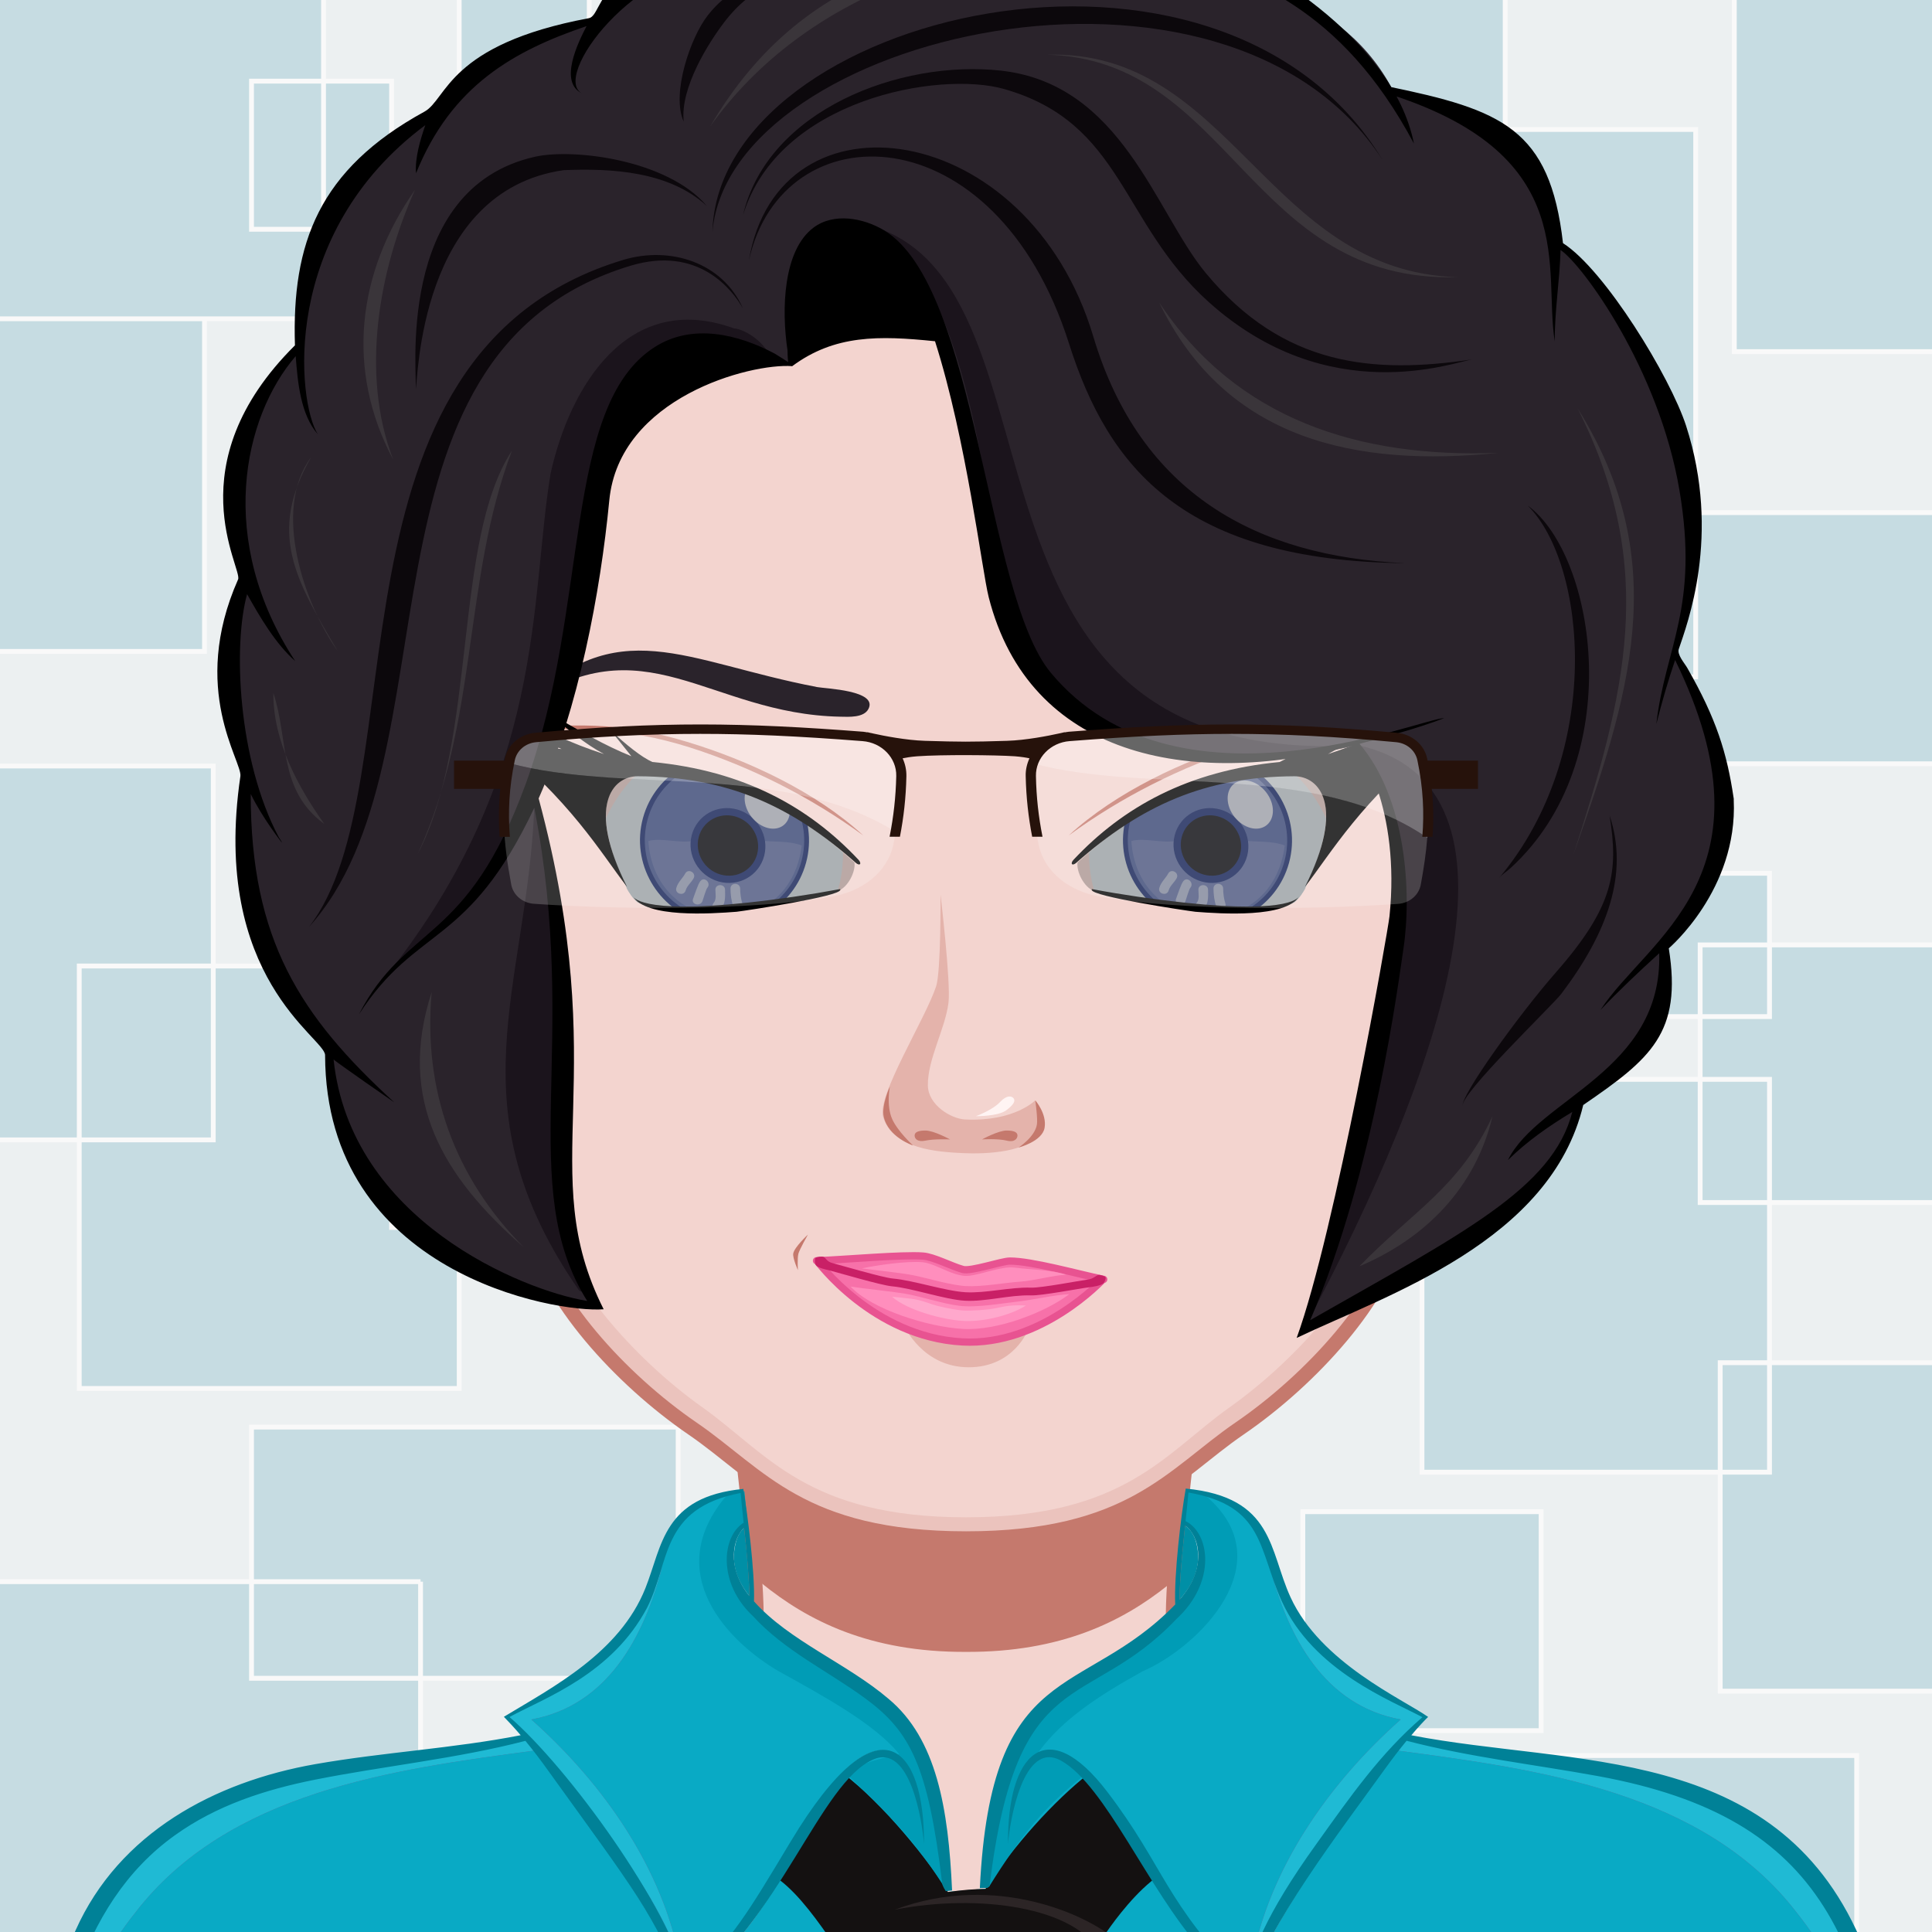 <svg xmlns="http://www.w3.org/2000/svg" viewBox="0 0 200 200" width="200" height="200"><defs><linearGradient id="gradient-11" x1="99.98" x2="99.98" y1="171.27" y2="136.351"><stop offset="0" stop-color="#e4b3ab" stop-opacity="0.8"/><stop offset="0.7" stop-color="#c5796d" stop-opacity="1"/></linearGradient><radialGradient id="gradient-18" cx="100" cy="113" r="40"><stop offset="0" stop-color="#fff4f3" stop-opacity="0.5"/><stop offset="0.9" stop-color="#f3d4cf" stop-opacity="0"/></radialGradient><radialGradient id="gradient-19" cx="100" cy="57" r="36"><stop offset="0" stop-color="#fff4f3" stop-opacity="0.5"/><stop offset="0.9" stop-color="#f3d4cf" stop-opacity="0"/></radialGradient><radialGradient id="gradient-40" cx="125.778" cy="87.885" r="13.271" gradientTransform="matrix(-1.017 0 0 1.017 202.565 -1.469)"><stop offset="0" stop-color="#FFFFFF" stop-opacity="1"/><stop offset="0.544" stop-color="#FDFEFE" stop-opacity="1"/><stop offset="0.74" stop-color="#F6F8F9" stop-opacity="1"/><stop offset="0.879" stop-color="#EAEFF2" stop-opacity="1"/><stop offset="0.992" stop-color="#D9E3E8" stop-opacity="1"/><stop offset="1" stop-color="#D8E2E7" stop-opacity="1"/></radialGradient><radialGradient id="gradient-41" cx="125.778" cy="87.885" r="13.271" gradientTransform="matrix(1.017 0 0 1.017 -2.565 -1.469)"><stop offset="0" stop-color="#FFFFFF" stop-opacity="1"/><stop offset="0.544" stop-color="#FDFEFE" stop-opacity="1"/><stop offset="0.74" stop-color="#F6F8F9" stop-opacity="1"/><stop offset="0.879" stop-color="#EAEFF2" stop-opacity="1"/><stop offset="0.992" stop-color="#D9E3E8" stop-opacity="1"/><stop offset="1" stop-color="#D8E2E7" stop-opacity="1"/></radialGradient><radialGradient id="gradient-86" cx="122.469" cy="85.751" fx="134.713" fy="85.785" r="17.414" gradientTransform="matrix(1 0.021 0.017 -0.8 -46.338 151.788)"><stop offset="0" stop-color="#e4b3ab" stop-opacity="1"/><stop offset="0.7" stop-color="#e4b3ab" stop-opacity="0.3"/><stop offset="1" stop-color="#f3d4cf" stop-opacity="0"/></radialGradient><radialGradient id="gradient-87" cx="71.413" cy="110.215" r="30.925" gradientTransform="matrix(0.875 -0.046 0.046 0.87 2.906 16.593)"><stop offset="0.95" stop-color="#000000" stop-opacity="0"/><stop offset="1" stop-color="#000000" stop-opacity="0.3"/></radialGradient><radialGradient id="gradient-88" cx="122.469" cy="85.751" fx="134.713" fy="85.785" r="17.414" gradientTransform="matrix(-1 0.021 -0.017 -0.8 246.338 151.788)"><stop offset="0" stop-color="#e4b3ab" stop-opacity="1"/><stop offset="0.7" stop-color="#e4b3ab" stop-opacity="0.3"/><stop offset="1" stop-color="#f3d4cf" stop-opacity="0"/></radialGradient><radialGradient id="gradient-89" cx="71.413" cy="110.215" r="30.925" gradientTransform="matrix(-0.875 -0.046 -0.046 0.87 197.094 16.593)"><stop offset="0.95" stop-color="#000000" stop-opacity="0"/><stop offset="1" stop-color="#000000" stop-opacity="0.3"/></radialGradient><linearGradient id="gradient-135" x1="100" x2="100" y1="141" y2="138"><stop offset="0.1" stop-color="#ebc3bd" stop-opacity="1"/><stop offset="1" stop-color="#e4b3ab" stop-opacity="1"/></linearGradient></defs><path fill="#ecf0f1" opacity="1" d="M225,225H-25V-25h250V225z"/><path fill="#c6dce2" opacity="1" d="M55.036,79.068h-29v-26h29V79.068z M84.203,33H43.536v33.068h40.667V33z M63.869,99.999H100V56.401H63.869V99.999z M76.869,95.734H40.536v31.333h36.333V95.734z M175.536,13.401H126v56.667h49.536V13.401z M119.536,39.068h-12v14h12V39.068z M155.818-4.266h-48.282v28.667h48.282V-4.266z M100,5.734H74v36h26V5.734z M40.536,8.401h-14.5v15.333h14.5V8.401z M21.171,33H-1.246v34.434h22.417V33z M47.536,99.999H8.203v43.735h39.333V99.999z M26.036,173.734h44.167v-26H26.036V173.734z M131.536,163.734H100.5v22.667h31.037V163.734z M206.792,141.067h-28.718v34h28.718V141.067z M159.536,156.491h-24.667v22.667h24.667V156.491z M183.178,111.733h-35.975v40.668h35.975V111.733z M192.202,181.734h-44.999v29.333h44.999V181.734z M43.536,163.734H-5.262v44h48.797V163.734z M202.869,53.068h-33.166v26h33.166V53.068z M183.178,90.401h-14.359v14.835h14.359V90.401z M-5.262,118h27.339V79.299H-5.262V118z M33.493-5.599l-49.291,1.333V33h49.291V-5.599z M211.536-4.266h-32v40.667h32V-4.266z M61-8.266H47.536v29.333H61V-8.266z M208.869,97.818h-32.871v26.667h32.871V97.818z" stroke="#f9f9f9" stroke-width="0.5"/><path fill="#2a232b" opacity="1" d="M100.5,100.5h-1v-1h1V100.5z"/><path fill="#f3d4cf" opacity="1" d="M190.858 199.866c-6.008-10.158-13.474-11.973-19.628-13.936 -6.323-2.016-19.346-3.178-26.449-4.6 -6.86-1.373-23.153-5.789-23.339-13.488 -0.192-8.066 4.291-40.09 4.291-40.09H74.005c0 0 4.487 32.023 4.294 40.09 -0.184 7.699-16.48 12.115-23.341 13.488 -7.104 1.422-20.125 2.584-26.448 4.6 -6.156 1.963-13.624 3.777-19.632 13.936 -3.644 6.16-6.008 16.133-6.008 27.133h194C196.869 215.999 194.509 206.026 190.858 199.866z"/><path fill="#fff4f3" opacity="1" d="M121.442 167.843c2.495 10.929 18.165 13.698 26.293 15.325 21.909 4.379 33.772 5.134 42.297 19.539 2.903 4.916 5.459 15.864 5.962 24.153 1.835 0.291 0.531-17.432-5.136-26.994 -9.742-16.472-29.089-15.135-46.077-18.535C137.921 179.958 121.628 175.542 121.442 167.843L121.442 167.843zM78.558 167.843c-0.186 7.699-16.479 12.115-23.339 13.488 -16.988 3.4-36.335 2.063-46.077 18.535 -5.667 9.563-6.971 27.285-5.136 26.994 0.503-8.289 3.059-19.237 5.962-24.153 8.524-14.405 20.388-15.16 42.297-19.539C60.393 181.541 76.063 178.771 78.558 167.843L78.558 167.843z"/><path fill="#e4b3ab" opacity="1" d="M51.206 189.513c0 0 28.641 0.299 33.473 1.885 2.314 0.758 8.372 5.633 8.372 5.633s-6.556-3.17-8.658-3.758C79.51 191.909 51.206 189.513 51.206 189.513zM99.795 199.999c2.053-0.041 7.887-3.799 7.887-3.799s-5.574 2.059-7.342 2.16c-1.491 0.086-6.366-1.238-6.366-1.238S98.112 200.032 99.795 199.999zM117.008 192.757c6.75-1.818 29.786-3.23 29.786-3.23s-23.791-0.516-30.51 1.725c-2.252 0.752-7.562 5.16-7.562 5.16S114.786 193.354 117.008 192.757z"/><path fill="none" opacity="1" d="M190.858 199.866c-9.741-16.471-29.122-15.142-46.077-18.535 -6.86-1.373-23.153-5.789-23.339-13.488 -0.192-8.066 4.291-40.09 4.291-40.09H74.005c0 0 4.487 32.023 4.294 40.09 -0.184 7.699-16.48 12.115-23.341 13.488 -7.104 1.422-20.125 2.584-26.448 4.6 -6.156 1.963-13.624 3.777-19.632 13.936 -3.644 6.16-6.008 16.133-6.008 27.133h194C196.869 215.999 194.509 206.026 190.858 199.866z" stroke="#c5796d" stroke-width="1.5"/><path fill="url(#gradient-11)" opacity="1" d="M74.767 128.517c0.63 4.561 3.424 25.109 4.058 35.365 4.747 3.863 11.162 7.168 21.177 7.121 9.822 0.046 16.18-3.132 20.899-6.899 0.607-10.183 3.436-30.995 4.069-35.587l0.017-0.113H74.751L74.767 128.517z"/><path fill="#09aac5" opacity="1" d="M190.188 199.647c-9.662-17.92-26.803-14.749-44.614-19.556 -1.348 1.637-13.686 17.468-16.485 25.934 -1.572-1.256-3.449-2.938-4.804-4.477 -6.628-7.46-16.453-31.601-19.75-12.749 0.717-8.463 4.614-10.327 10.025-3.234 5.817 7.633 6.033 11.575 14.333 19.875 1.466-5.831 4.273-10.037 7.966-15.201 3.573-5.005 6.435-8.945 10.566-12.492 -2.261-1.226-4.647-2.217-6.801-3.596 -13.515-8.76-5.435-17.647-17.685-19.764 -0.096 1.058-0.217 2.245-0.317 3.137 2.619 1.29 3.128 6.32-0.905 10.002 -6.41 6.742-14.866 7.077-17.552 17.429l-0.006-0.001c-0.854 3.071-1.539 7.776-1.863 10.533l-4.542 0.389c-1.847-16.224-4.261-17.811-12.157-22.824 -5.231-3.321-12.489-8.335-9.698-14.003 0.318-0.656 0.705-1.059 1.186-1.361 -0.138-1.296-0.22-2.048-0.326-3.251 -12.216 2.312-4.037 11.604-17.651 19.873 -2.06 1.247-4.075 2.097-6.543 3.416 4.879 4.251 16.31 18.506 18.561 27.717 8.378-8.476 8.442-12.181 14.294-19.847 5.04-6.597 9.156-5.921 10.021 3.007 -0.476-2.682-1.603-6.787-4.045-6.787 -2.012 0-4.109 2.844-5.147 4.217 -5.809 7.667-6.742 13.154-15.352 20 -0.596-1.716-1.294-3.438-2.128-5.043 -3.412-6.604-13.291-19.595-14.342-20.887 -4.083 1.102-9.667 1.984-13.408 2.58 -24.442 3.897-33.916 8.81-37.519 44.213 89.639-0.87 126.166-0.49 192.932-0.49C195.594 218.524 193.953 206.642 190.188 199.647z"/><path fill="#141111" opacity="1" d="M95.717 224.342c-3.653 0-6.286-0.061-7.83-0.178 0.466-2.48 1.856-7.125 2.656-9.437 -2.555-3.227-3.274-6.568-3.908-9.518 -0.377-1.754-0.705-3.274-1.361-4.468 0.136-0.077 0.49-0.274 0.49-0.274l-0.063-0.091c-1.685-2.413-3.682-5.039-5.754-6.277l0.34-0.566c1.692-2.82 4.515-7.526 6.942-9.985 4.186 3.168 8.991 9.141 10.865 12.259l0.035 0.057 0.066-0.01c1.296-0.193 2.722-0.309 3.815-0.309 2.926-4.474 7.014-9.048 10.768-12 1.966 1.719 5.101 6.956 6.614 9.487 0.293 0.488 0.517 0.863 0.65 1.074 -2.356 1.583-4.58 4.592-5.434 5.822l-0.054 0.077 0.074 0.059c0.338 0.263 0.988 0.809 1.331 1.15 -0.691 5.103-2.874 10.362-5.725 13.645 0.685 2.18 0.951 4.674 1.32 8.126l0.123 1.141c-0.251 0.003-0.797 0.014-1.564 0.029C107.169 224.216 101.044 224.342 95.717 224.342 95.718 224.342 95.718 224.342 95.717 224.342z"/><path fill="#2C2526" opacity="1" d="M113.911 202.273c-0.201 4.322-1.702 7.874-4.265 12.068 2.646-3.301 5.655-8.274 6.313-13.127 -2.801-2.801-12.774-7.511-23.341-3.521C101.263 195.991 111.48 197.412 113.911 202.273z"/><path fill="#545B8E" opacity="1" d="M143.952 181.126c-2.462 2.676-4.609 5.634-7.094 9.113 -3.192 4.465-5.719 8.218-7.293 12.92 1.813-9.701 7.918-18.479 15.435-25.159 -7.906-1.438-11.68-8.559-13.549-15.792 1.174 3.502 2.683 7.736 9.173 11.943 2.153 1.379 4.54 2.37 6.801 3.596C147.273 177.877 143.952 181.126 143.952 181.126zM186 198c5.681 7.102 8.332 16.221 10.11 25.565 -0.919-7.689-2.586-17.72-5.923-23.918 -9.662-17.92-26.803-14.749-44.614-19.556 -0.158 0.191-0.471 0.584-0.897 1.131C159.32 183.163 176.369 185.48 186 198zM52.575 177.747c2.261-1.226 4.647-2.217 6.801-3.596 6.49-4.207 7.999-8.441 9.173-11.943C66.68 169.441 62.906 176.563 55 178c7.517 6.681 13.621 15.458 15.435 25.159 -1.574-4.702-4.101-8.455-7.293-12.92 -2.484-3.479-4.632-6.438-7.094-9.113C56.048 181.126 52.727 177.877 52.575 177.747zM55.324 181.223c-0.427-0.547-0.739-0.939-0.897-1.131 -17.812 4.807-34.952 1.636-44.614 19.556 -3.337 6.198-5.004 16.229-5.923 23.918C5.668 214.221 8.319 205.102 14 198 23.631 185.48 40.68 183.163 55.324 181.223z"/><path fill="#1fbad4" opacity="1" d="M143.952 181.126c-2.462 2.676-4.609 5.634-7.094 9.113 -3.192 4.465-5.719 8.218-7.293 12.92 1.813-9.701 7.918-18.479 15.435-25.159 -7.906-1.438-11.68-8.559-13.549-15.792 1.174 3.502 2.683 7.736 9.173 11.943 2.153 1.379 4.54 2.37 6.801 3.596C147.273 177.877 143.952 181.126 143.952 181.126zM186 198c5.681 7.102 8.332 16.221 10.11 25.565 -0.919-7.689-2.586-17.72-5.923-23.918 -9.662-17.92-26.803-14.749-44.614-19.556 -0.158 0.191-0.471 0.584-0.897 1.131C159.32 183.163 176.369 185.48 186 198zM52.575 177.747c2.261-1.226 4.647-2.217 6.801-3.596 6.49-4.207 7.999-8.441 9.173-11.943C66.68 169.441 62.906 176.563 55 178c7.517 6.681 13.621 15.458 15.435 25.159 -1.574-4.702-4.101-8.455-7.293-12.92 -2.484-3.479-4.632-6.438-7.094-9.113C56.048 181.126 52.727 177.877 52.575 177.747zM55.324 181.223c-0.427-0.547-0.739-0.939-0.897-1.131 -17.812 4.807-34.952 1.636-44.614 19.556 -3.337 6.198-5.004 16.229-5.923 23.918C5.668 214.221 8.319 205.102 14 198 23.631 185.48 40.68 183.163 55.324 181.223z"/><path fill="#009cb6" opacity="1" d="M118.303 173c-4.485 2.492-8.283 4.938-10.802 8.379 0.979 0.283 3.556 0.964 4.767 2.375 -4.003 3.142-6.432 6.012-9.915 11.611 0.397-3.133 0.558-5.563 1.203-7.858 0.188-0.914 0.39-1.785 0.604-2.553l0.006 0.001c2.686-10.352 11.142-10.687 17.552-17.429 4.033-3.682 3.524-8.712 0.905-10.002 0.101-0.892 0.222-2.079 0.317-3.137 0.672 0.116 1.271 0.257 1.828 0.413C133.028 161.766 123.939 170.584 118.303 173zM80.601 173c4.485 2.492 9.97 5.445 12.482 8.587 -0.979 0.283-4.14 0.756-5.351 2.167 4.551 4.245 7.303 7.188 10.266 11.982 -0.397-3.133-0.908-5.935-1.554-8.229 -0.188-0.914-0.39-1.785-0.604-2.553l-0.006 0.001c-2.686-10.352-11.142-10.687-17.552-17.429 -4.033-3.682-3.524-8.712-0.905-10.002 -0.101-0.892-0.222-2.079-0.317-3.137 -0.672 0.116-1.271 0.257-1.828 0.413C68.311 162.904 75.536 170.056 80.601 173z"/><path fill="#008fa6" opacity="1" d="M123.859 159.785c0.569 2.32-0.34 4.21-1.75 5.82 0.01-1.72 0.16-3.45 0.319-5.15 0.08-0.84 0.171-1.689 0.25-2.529C123.219 158.295 123.639 158.896 123.859 159.785zM77.309 160.815c0.11 1.47 0.24 2.939 0.27 4.41 -1.22-1.53-1.95-3.271-1.44-5.42 0.17-0.74 0.48-1.271 0.89-1.65C77.129 159.045 77.219 159.926 77.309 160.815z"/><path fill="#008197" opacity="1" d="M192.56 200.686c-8.84-20.244-29.707-17.8-46.46-21.05 0.696-0.843 1.549-1.73 1.739-1.9 -2.635-1.86-11.126-5.595-14.239-12.38 -2.229-4.835-1.683-10.37-10.851-11.26 -0.503 2.816-1.225 9.009-1.09 12 -9.604 9.907-19.063 5.479-20.226 29.359l0.779-0.018c0 0 0.221-0.146 0.229-0.215 2.844-23.354 10.041-17.837 19.347-27.627 4.168-3.829 3.449-8.9 0.94-10.13 0.109-0.99 0.21-1.971 0.3-2.961 7.887 1.39 7.203 5.838 9.67 11.271 3.279 7.224 11.345 10.264 14.55 11.99 -4.338 3.729-7.473 8.221-10.939 13.069 -5.453 7.563-6.714 11.421-7.471 14.41 -8.276-8.33-8.281-11.981-14.2-19.74 -6.311-8.277-10.367-3.908-10.289 5.37 0.18-2.319 1.569-10.83 5.51-8.6 4.556 2.544 9.029 13.352 14.35 19.34 1.42 1.611 3.248 3.229 4.93 4.58 2.071-6.931 9.616-16.647 14.271-23.13 0.71-0.98 1.44-1.94 2.2-2.86 6.49 1.69 13.26 2.46 19.83 3.66 23.784 4.36 28.162 17.492 30.88 42.44 -37.937 0.194-79.138-0.603-192.71 0.489 1.646-16.292 4.431-29.61 14.5-36.81 4.32-3.1 9.33-4.72 14.49-5.75 7.19-1.43 14.66-2.17 21.79-4.02 0.83 1.01 1.62 2.05 2.39 3.13 8.804 12.243 11.1 14.931 14.07 22.85 10.018-7.514 14.024-21.616 19.54-24.05 3.84-1.69 5.08 6.42 5.26 8.729 0.075-9.841-4.519-15.681-13.81-0.22 -4.578 7.621-5.792 9.687-10.66 14.59 -1.955-7.948-12.36-22.256-18.44-27.5 3.772-2.028 10.592-4.438 14.24-11.3 2.409-4.707 1.339-10.294 9.69-11.89 0.09 1.029 0.2 2.05 0.31 3.08 -2.287 1.441-2.683 6.284 0.97 9.67 3.29 3.609 7.75 5.67 11.67 8.55 4.621 3.419 6.449 6.918 7.92 19.15 0.032 0.267 0.375 0.777 0.375 0.777l0.643-0.083c-0.379-8.482-1.601-15.681-6.567-19.825 -4.29-3.668-10.305-6.005-13.94-10.1 0.11-3.072-0.706-9.294-1.1-11.64 -8.308 0.811-8.378 5.859-10.14 10.279 -2.667 6.687-9.6 10.256-14.65 13.311 0.335 0.333 1.129 1.187 1.74 1.91 -6.99 1.369-14.23 1.76-21.24 2.989 -10.46 1.83-20.33 7.12-24.83 17.19 -3.418 7.642-4.409 18.603-4.66 26.99 -0.01 0.06-0.01 0.13-0.01 0.189 0.14 0.01 0.29 0.01 0.43 0.01 120.323 1.226 192.229-0.51 193.23-0.51C196.819 225.494 196.378 209.429 192.56 200.686zM122.109 165.605c0.015-2.591 0.373-5.593 0.569-7.68C124.151 158.933 125.021 162.281 122.109 165.605zM77.579 165.226c-2.446-3.068-1.66-6.042-0.55-7.07C77.261 160.228 77.537 163.13 77.579 165.226z"/><path fill="#f3d4cf" opacity="1" d="M46.778 83.745c-2.623-1.422-8.575-8.182-11.138-7.219 -1.655 0.62-2.377 5.286-2.638 7.174 -0.333 2.425-0.929 7.405-0.328 9.781 0.725 2.866 3.631 8.169 5.37 10.589 1.468 2.039 5.211 5.568 6.407 7.769 0.759 1.396 1.493 5.159 4.083 4.916 1.674-0.157 5.537-2.95 5.744-4.274C55.406 105.296 51.943 86.543 46.778 83.745z" stroke="#c5796d" stroke-width="1.5"/><path fill="#c5796d" opacity="1" d="M43.313 99.25c-0.125-0.534 0.006-1.432 0.133-2.3 0.115-0.791 0.224-1.538 0.158-2.066 -0.251-1.978-1.66-5.737-2.578-7.775 -1.059-2.343-2.771-5.296-4.919-6.057 -0.888-0.316-1.473 0.061-1.813 0.443 -0.248 0.281-0.305 0.61-0.223 0.649 0.082 0.039 0.266-0.234 0.535-0.491 0.219-0.21 0.542-0.391 0.983-0.354 -0.178 0.985-1.091 6.32-0.696 9.957 0.311 2.86 1.489 4.996 1.673 5.316 0.028 0.337 0.073 0.667 0.139 0.987 0.869 4.175 4.648 8.921 5.963 10.476 0.243 0.285 0.496 0.456 0.56 0.388 0.062-0.07-0.087-0.354-0.33-0.642 -1.298-1.545-5.042-6.274-5.879-10.302 -0.89-4.273 2.167-10.609 2.849-11.949 0.348 0.629 0.643 1.234 0.87 1.737 0.179 0.396 0.378 0.858 0.581 1.358 -0.402 0.699-3.211 5.802-2.187 9.886 0.38 1.505 2.088 3.447 3.223 3.979 0.624 0.293 0.859 0.731 1.13 1.237 0.314 0.589 0.673 1.255 1.708 1.738 0.211 0.097 0.402 0.138 0.571 0.138 0.293 0 0.515-0.122 0.679-0.271 0.017 0.258 0.016 0.588 0.007 0.893 -0.01 0.395 0.041 0.717 0.129 0.725s0.182-0.305 0.192-0.696c0.016-0.483 0.013-1.081-0.067-1.367 -0.232-0.842-0.942-1.792-1.694-2.798C44.27 101.098 43.504 100.074 43.313 99.25zM36.538 95.548c-2.035-6.554 0-12.573 0.458-13.472 0.795 0.754 2.108 2.125 2.679 3.111C39.258 85.976 36.623 91.14 36.538 95.548zM45.318 105.137c-0.938-0.438-1.253-1.024-1.557-1.591 -0.275-0.514-0.56-1.044-1.281-1.383 -0.157-0.074-0.33-0.186-0.505-0.314 -2.324-5.75 0.254-8.264 0.899-8.779 0.199 0.703 0.346 1.348 0.411 1.865 0.061 0.475-0.05 1.229-0.156 1.959 -0.132 0.904-0.268 1.839-0.127 2.445 0.211 0.902 0.999 1.957 1.76 2.977 0.677 0.905 1.373 1.839 1.609 2.601C46.271 105.067 45.949 105.43 45.318 105.137z"/><path fill="#f3d4cf" opacity="1" d="M152.961 83.745c2.623-1.422 8.574-8.182 11.137-7.219 1.656 0.62 2.379 5.286 2.639 7.174 0.334 2.425 0.928 7.405 0.328 9.781 -0.725 2.866-3.631 8.169-5.371 10.589 -1.467 2.039-5.211 5.568-6.406 7.769 -0.76 1.396-1.492 5.159-4.084 4.916 -1.674-0.157-5.535-2.95-5.744-4.274C144.332 105.296 147.795 86.543 152.961 83.745z" stroke="#c5796d" stroke-width="1.5"/><path fill="#c5796d" opacity="1" d="M154.729 102.088c-0.752 1.006-1.463 1.957-1.695 2.798 -0.078 0.286-0.082 0.884-0.066 1.367 0.012 0.392 0.105 0.704 0.193 0.696s0.139-0.33 0.129-0.725c-0.01-0.305-0.01-0.635 0.006-0.893 0.164 0.148 0.387 0.271 0.68 0.271 0.168 0 0.359-0.041 0.57-0.138 1.035-0.483 1.395-1.149 1.709-1.738 0.271-0.506 0.506-0.943 1.131-1.237 1.133-0.532 2.842-2.473 3.223-3.979 1.023-4.084-1.785-9.187-2.188-9.886 0.203-0.5 0.402-0.962 0.582-1.358 0.225-0.503 0.521-1.108 0.869-1.737 0.682 1.34 3.738 7.676 2.848 11.949 -0.838 4.028-4.582 8.757-5.879 10.302 -0.242 0.288-0.393 0.571-0.33 0.642 0.064 0.068 0.318-0.103 0.561-0.388 1.314-1.555 5.094-6.301 5.963-10.476 0.066-0.32 0.111-0.65 0.139-0.987 0.184-0.32 1.363-2.457 1.674-5.316 0.395-3.637-0.518-8.972-0.695-9.957 0.441-0.038 0.764 0.143 0.982 0.354 0.268 0.257 0.453 0.53 0.535 0.491 0.08-0.039 0.023-0.369-0.223-0.649 -0.342-0.382-0.926-0.759-1.813-0.443 -2.148 0.761-3.861 3.713-4.92 6.057 -0.92 2.038-2.326 5.797-2.578 7.775 -0.066 0.528 0.043 1.275 0.158 2.066 0.127 0.868 0.256 1.766 0.133 2.3C156.234 100.074 155.469 101.098 154.729 102.088zM160.064 85.187c0.57-0.986 1.883-2.357 2.678-3.111 0.457 0.899 2.494 6.918 0.459 13.472C163.115 91.14 160.48 85.976 160.064 85.187zM153.367 104.916c0.236-0.762 0.932-1.695 1.609-2.601 0.762-1.02 1.549-2.075 1.76-2.977 0.141-0.606 0.006-1.541-0.127-2.445 -0.105-0.73-0.217-1.485-0.156-1.959 0.066-0.517 0.213-1.162 0.412-1.865 0.645 0.515 3.223 3.029 0.898 8.779 -0.176 0.129-0.348 0.241-0.504 0.314 -0.723 0.339-1.008 0.869-1.281 1.383 -0.305 0.567-0.619 1.154-1.559 1.591C153.789 105.43 153.467 105.067 153.367 104.916z"/><path fill="#f3d4cf" opacity="1" d="M100.002 0.867C66.384 0.919 39.082 28.09 39.134 61.564c0.008 5.316 0.704 10.471 2.002 15.382h0.001C41.15 77 52.68 114.915 55.158 127.369c1.382 6.945 9.063 15.403 16.531 20.513 6.967 4.767 11.263 11.388 28.313 11.388s21.346-6.621 28.313-11.388c7.468-5.109 15.149-13.567 16.531-20.513 2.479-12.454 14.009-50.37 14.02-50.423h0.002c1.298-4.911 1.994-10.066 2.002-15.382C160.923 28.09 133.62 0.919 100.002 0.867z"/><path fill="#ebc3bd" opacity="1" d="M146.772 22.738c7.478 10.183 11.917 22.87 11.898 36.626 -0.009 5.316-0.679 10.471-1.93 15.382h-0.002c-0.011 0.053-11.124 37.969-13.512 50.423 -1.335 6.945-8.737 15.403-15.935 20.513 -6.718 4.767-10.854 11.388-27.291 11.388 -16.434 0-20.575-6.621-27.291-11.388 -7.197-5.109-14.602-13.567-15.931-20.513 -2.391-12.454-13.504-50.37-13.515-50.423h0c-1.252-4.911-1.922-10.066-1.931-15.382 -0.021-13.752 4.416-26.435 11.889-36.617 -8.812 10.525-14.112 24.056-14.089 38.817 0.008 5.316 0.704 10.471 2.002 15.382h0.001C41.15 77 52.68 114.915 55.158 127.369c1.382 6.945 9.063 15.403 16.531 20.513 6.967 4.767 11.263 11.388 28.313 11.388s21.346-6.621 28.313-11.388c7.468-5.109 15.149-13.567 16.531-20.513 2.479-12.454 14.009-50.37 14.02-50.423h0.002c1.298-4.911 1.994-10.066 2.002-15.382C160.894 46.799 155.589 33.264 146.772 22.738z"/><path fill="none" opacity="1" d="M100.002 0.867C66.384 0.919 39.082 28.09 39.134 61.564c0.008 5.316 0.704 10.471 2.002 15.382h0.001C41.15 77 52.68 114.915 55.158 127.369c1.382 6.945 9.063 15.403 16.531 20.513 6.967 4.767 11.263 11.388 28.313 11.388s21.346-6.621 28.313-11.388c7.468-5.109 15.149-13.567 16.531-20.513 2.479-12.454 14.009-50.37 14.02-50.423h0.002c1.298-4.911 1.994-10.066 2.002-15.382C160.923 28.09 133.62 0.919 100.002 0.867z" stroke="#c5796d" stroke-width="1.5"/><path fill="url(#gradient-135)" opacity="1" d="M100.263 141.54c-4.719-0.009-6.612-4.209-6.612-4.209 5.683 2.58 12.793 0.279 12.793 0.279S105.001 141.549 100.263 141.54z"/><path fill="#f771a9" opacity="1" d="M84.579 130.51c2.964-0.119 8.822-0.646 10.971-0.483 1.11 0.083 2.931 1.055 4.128 1.386 0.833 0.232 3.999-0.863 4.85-0.868 2.231-0.017 7.069 1.347 9.668 1.884 0.144 0.029 0 0 0 0s-6.394 6.945-14.582 6.487C90.345 138.398 84.579 130.51 84.579 130.51S84.431 130.515 84.579 130.51z" stroke="#e85391" stroke-width="0.75"/><path fill="#c92066" opacity="1" d="M114.438 132.221c-0.069-0.135-0.53-0.26-0.702-0.234 -0.31 0.047-0.533 0.41-1.182 0.484 -0.752 0.088-4.73 0.86-5.815 0.826 -2.183-0.069-4.689 0.593-6.774 0.477 -2.085-0.117-5.367-1.225-7.536-1.421 -1.078-0.097-5.5-1.407-6.232-1.592 -0.631-0.159-0.681-0.533-0.935-0.642 -0.178-0.076-0.691-0.023-0.83 0.097 -0.119 0.104-0.083 0.588 0.001 0.72 0.206 0.321 0.969 0.462 1.527 0.601 0.773 0.195 5.261 1.52 6.369 1.62 2.147 0.196 5.472 1.376 7.575 1.493 2.103 0.118 4.657-0.62 6.818-0.551 1.112 0.037 5.147-0.737 5.943-0.829 0.575-0.066 1.292-0.189 1.557-0.422C114.349 132.735 114.509 132.359 114.438 132.221z"/><path fill="#ff8ebd" opacity="1" d="M99.704 137.573c-3.663-0.204-9.44-2.02-11.651-4.388 1.353 0.208 4.28 0.509 5.624 0.734 1.657 0.279 3.953 1.059 5.642 1.258 1.824 0.215 4.317-0.25 6.098-0.446 1.485-0.162 3.788-0.698 5.271-0.758C108.192 135.866 103.241 137.77 99.704 137.573zM105.648 132.674c1.33-0.085 3.404-0.664 4.729-0.713 -1.492-0.52-3.736-0.521-5.32-0.737 -1.366-0.184-3.451 0.729-4.804 0.85 -1.527 0.138-3.341-1.272-4.761-1.408 -1.542-0.146-4.761 0.299-6.273 0.641 1.292 0.177 4.103 0.455 5.375 0.718 1.559 0.321 3.797 1.021 5.416 1.111C101.665 133.227 104.008 132.781 105.648 132.674z"/><path fill="#ffa8cc" opacity="1" d="M99.711 136.739c-2.181-0.124-5.804-1.12-7.369-2.499 0.401 0.025 1.565 0.154 1.95 0.201 0.122 0.016 0.243 0.032 0.363 0.053 0.629 0.104 1.237 0.32 1.886 0.543 0.63 0.219 2.061 0.496 2.764 0.588 0.138 0.02 0.277 0.029 0.416 0.037 0.867 0.05 2.478-0.064 3.274-0.223 0.505-0.1 0.98-0.203 1.469-0.262 0.267-0.033 0.555-0.049 0.881-0.051 0.28-0.003 0.572 0.005 0.861 0.018C104.739 136.09 101.957 136.865 99.711 136.739z"/><path fill="#c5796d" opacity="1" d="M82.599 131.485c0 0-0.561-1.254-0.482-1.724 0.11-0.655 1.521-1.956 1.521-1.956s-0.854 1.497-0.986 1.969C82.523 130.231 82.599 131.485 82.599 131.485z"/><path fill="url(#gradient-40)" opacity="1" d="M85.618 82.31c1.058 1.746 1.655 3.774 1.655 5.951 0 4.038-1.566 7.631-4.81 9.737 -5.597 2.813-10.555 2.056-14.896-0.755l0.617 0.784h-0.005c-3.848-2.36-6.381-6.573-6.39-10.875C65.483 75.15 77.953 73.572 85.618 82.31z"/><path fill="url(#gradient-41)" opacity="1" d="M114.382 82.31c-1.058 1.746-1.655 3.774-1.655 5.951 0 4.038 1.566 7.631 4.81 9.737 5.597 2.813 10.555 2.056 14.896-0.755l-0.617 0.784h0.005c3.848-2.36 6.381-6.573 6.39-10.875C134.517 75.15 122.047 73.572 114.382 82.31z"/><path fill="#4e60a3" opacity="1" d="M83.199 89.25c-1.231 4.522-5.896 7.187-10.429 5.944 -4.528-1.241-7.203-5.918-5.97-10.442 1.23-4.526 5.905-7.19 10.434-5.947C81.761 80.045 84.433 84.723 83.199 89.25z" stroke="#152975" stroke-width="0.5"/><path fill="#6777b2" opacity="1" d="M82.994 87.526c-0.625 5.021-4.353 7.638-8.432 7.365 -3.765-0.253-7.131-3.031-7.443-7.828 1.302-0.374 3.031 0.234 4.549 0.002 -0.005 0.055-0.023 0.104-0.025 0.16 -0.12 1.842 1.357 3.446 3.299 3.577 1.946 0.13 3.62-1.263 3.74-3.104 0.013-0.24-0.002-0.476-0.038-0.702C79.997 87.2 81.648 86.999 82.994 87.526z"/><path fill="#000000" opacity="0.9" d="M76.229 84.164c-1.869-0.535-3.777 0.533-4.26 2.396 -0.483 1.853 0.642 3.793 2.51 4.329 1.873 0.537 3.781-0.532 4.266-2.386C79.23 86.639 78.101 84.7 76.229 84.164z"/><path fill="none" opacity="1" d="M76.229 84.164c-1.869-0.535-3.777 0.533-4.26 2.396 -0.483 1.853 0.642 3.793 2.51 4.329 1.873 0.537 3.781-0.532 4.266-2.386C79.23 86.639 78.101 84.7 76.229 84.164z" stroke="#152975" stroke-width="0.75"/><path fill="#ffffff" opacity="0.5" d="M70.977 92.181c-0.177 0.619-1.142 0.356-0.965-0.266 0.171-0.6 0.633-0.967 0.926-1.495 0.313-0.564 1.177-0.06 0.863 0.505C71.56 91.36 71.114 91.696 70.977 92.181L70.977 92.181zM72.516 91.194c-0.266 0.31-0.614 1.458-0.766 1.834 -0.241 0.598 0.727 0.856 0.965 0.266 0.082-0.205 0.362-1.223 0.508-1.393C73.64 91.415 72.936 90.704 72.516 91.194L72.516 91.194zM74.598 94.151c0.522-0.602 0.47-1.292 0.459-2.041 -0.01-0.644-1.01-0.645-1 0 0.006 0.415 0.13 0.992-0.166 1.334C73.47 93.929 74.175 94.639 74.598 94.151L74.598 94.151zM75.619 91.985c0.008 0.621 0.084 1.226 0.268 1.82 0.19 0.614 1.155 0.352 0.965-0.266 -0.159-0.513-0.226-1.019-0.232-1.555C76.611 91.341 75.611 91.34 75.619 91.985L75.619 91.985z"/><path fill="#ffffff" opacity="0.8" d="M80.946 85.543c-0.985 0.59-2.466 0.059-3.305-1.188 -0.838-1.248-0.713-2.739 0.273-3.328 0.984-0.593 2.467-0.061 3.301 1.187C82.053 83.462 81.932 84.952 80.946 85.543z"/><path fill="#4e60a3" opacity="1" d="M133.199 89.25c-1.231 4.522-5.896 7.187-10.429 5.944 -4.528-1.241-7.203-5.918-5.97-10.442 1.23-4.526 5.905-7.19 10.434-5.947C131.761 80.045 134.433 84.723 133.199 89.25z" stroke="#152975" stroke-width="0.5"/><path fill="#6777b2" opacity="1" d="M132.994 87.526c-0.625 5.021-4.353 7.638-8.432 7.365 -3.765-0.253-7.131-3.031-7.443-7.828 1.302-0.374 3.031 0.234 4.549 0.002 -0.005 0.055-0.023 0.104-0.025 0.16 -0.12 1.842 1.357 3.446 3.299 3.577 1.946 0.13 3.62-1.263 3.74-3.104 0.013-0.24-0.002-0.476-0.038-0.702C129.997 87.2 131.648 86.999 132.994 87.526z"/><path fill="#000000" opacity="0.9" d="M126.229 84.164c-1.869-0.535-3.777 0.533-4.26 2.396 -0.483 1.853 0.642 3.793 2.51 4.329 1.873 0.537 3.781-0.532 4.266-2.386C129.23 86.639 128.101 84.7 126.229 84.164z"/><path fill="none" opacity="1" d="M126.229 84.164c-1.869-0.535-3.777 0.533-4.26 2.396 -0.483 1.853 0.642 3.793 2.51 4.329 1.873 0.537 3.781-0.532 4.266-2.386C129.23 86.639 128.101 84.7 126.229 84.164z" stroke="#152975" stroke-width="0.75"/><path fill="#ffffff" opacity="0.5" d="M120.977 92.181c-0.177 0.619-1.142 0.356-0.965-0.266 0.171-0.6 0.633-0.967 0.926-1.495 0.313-0.564 1.177-0.06 0.863 0.505C121.56 91.36 121.114 91.696 120.977 92.181L120.977 92.181zM122.516 91.194c-0.266 0.31-0.614 1.458-0.766 1.834 -0.241 0.598 0.727 0.856 0.965 0.266 0.082-0.205 0.362-1.223 0.508-1.393C123.64 91.415 122.936 90.704 122.516 91.194L122.516 91.194zM124.598 94.151c0.522-0.602 0.47-1.292 0.459-2.041 -0.01-0.644-1.01-0.645-1 0 0.006 0.415 0.13 0.992-0.166 1.334C123.47 93.929 124.175 94.639 124.598 94.151L124.598 94.151zM125.619 91.985c0.008 0.621 0.084 1.226 0.268 1.82 0.19 0.614 1.155 0.352 0.965-0.266 -0.159-0.513-0.226-1.019-0.232-1.555C126.611 91.341 125.611 91.34 125.619 91.985L125.619 91.985z"/><path fill="#ffffff" opacity="0.8" d="M130.946 85.543c-0.985 0.59-2.466 0.059-3.305-1.188 -0.839-1.248-0.714-2.739 0.272-3.328 0.984-0.593 2.467-0.061 3.301 1.187C132.054 83.462 131.932 84.952 130.946 85.543z"/><path fill="#f3d4cf" opacity="1" d="M57 88c0 13.808 8.06 24.999 18 24.999S93 101.808 93 88c0-13.809-8.06-25.001-18-25.001S57 74.191 57 88zM64.915 91.992c-4.223-8.709-1.512-11.9 1.11-11.888 9.208 0.042 15.785 3.133 22.428 9.178 0.138 0.863-0.601 2.567-1.775 2.992 -3.086 0.59-6.199 1.063-9.317 1.41 -7.733 0.859-10.43 0.213-11.361-0.277 -0.518-0.419-0.859-0.95-1.203-1.577C64.835 91.882 64.876 91.939 64.915 91.992z"/><path fill="url(#gradient-86)" opacity="1" d="M59.888 86.375c0.023 7.713 7.896 13.931 17.596 13.89 9.696-0.043 17.541-6.328 17.516-14.041 -0.023-7.714-7.898-13.933-17.598-13.892C67.704 72.376 59.863 78.66 59.888 86.375zM64.915 91.992c-4.223-8.709-1.512-11.9 1.11-11.888 9.208 0.042 15.785 3.133 22.428 9.178 0.138 0.863-0.601 2.567-1.775 2.992 -3.086 0.59-6.199 1.063-9.317 1.41 -7.733 0.859-10.43 0.213-11.361-0.277 -0.518-0.419-0.859-0.95-1.203-1.577C64.835 91.882 64.876 91.939 64.915 91.992z"/><path fill="url(#gradient-87)" opacity="1" d="M88.453 89.282c0.138 0.863-0.601 2.567-1.775 2.992 -3.086 0.59-6.199 1.063-9.317 1.41 -7.733 0.859-10.43 0.213-11.361-0.277 -0.518-0.419-0.859-0.95-1.203-1.577 0.039 0.053 0.08 0.11 0.119 0.163 -3.392-6.996-2.308-10.426-0.392-11.5 0.685-0.148 1.378-0.271 2.079-0.373C75.507 80.287 81.952 83.366 88.453 89.282z"/><path fill="#c5796d" opacity="1" d="M89.364 86.486c-4.879-4.498-11.941-7.793-18.25-9.692 -5.849-1.761-10.449-2.086-18.501-1.266 6.934-0.149 12.094-0.277 18.777 1.841C77.733 79.379 83.972 82.54 89.364 86.486z"/><path fill="#000000" opacity="1" d="M88.584 89.314c-6.688-5.901-13.29-8.915-22.559-8.956 -2.622-0.012-5.333 3.063-1.11 11.455 -2.768-3.59-5.786-8.89-13.915-15.427 4.148 0.993 4.8 0.884 7.131 1.154 -1.786-0.744-3.408-2.237-6.61-4.595 5.178 2.897 7.519 3.967 11.008 5.117 -2.017-1.082-3.605-2.437-5.952-4.387 3.634 2.102 5.978 3.468 8.785 4.61l-2.088-2.608c1.557 1.413 3.101 2.689 4.26 3.205 9.479 0.908 16.21 4.665 21.324 10.109C89.249 89.407 89.012 89.691 88.584 89.314zM65.516 92.776c1.329 2.274 8.103 1.813 10.736 1.609 1.092-0.132 10.735-1.593 10.735-2.268 -0.005-0.027-0.011-0.054-0.017-0.081 -3.182 0.594-6.393 1.063-9.61 1.407C66.093 94.65 65.516 92.776 65.516 92.776z"/><path fill="#f3d4cf" opacity="1" d="M125 62.999c-9.94 0-18 11.193-18 25.001 0 13.808 8.06 24.999 18 24.999S143 101.808 143 88C143 74.191 134.94 62.999 125 62.999zM135.204 91.829c-0.344 0.627-0.686 1.158-1.203 1.577 -0.932 0.491-3.628 1.137-11.361 0.277 -3.118-0.347-6.231-0.82-9.317-1.41 -1.175-0.425-1.913-2.129-1.775-2.992 6.643-6.044 13.22-9.136 22.428-9.178 2.622-0.012 5.333 3.179 1.11 11.888C135.124 91.939 135.165 91.882 135.204 91.829z"/><path fill="url(#gradient-88)" opacity="1" d="M122.599 72.333c-9.699-0.042-17.574 6.177-17.598 13.892 -0.025 7.713 7.819 13.998 17.516 14.041 9.7 0.041 17.572-6.177 17.596-13.89C140.137 78.66 132.296 72.376 122.599 72.333zM135.204 91.829c-0.344 0.627-0.686 1.158-1.203 1.577 -0.932 0.491-3.628 1.137-11.361 0.277 -3.118-0.347-6.231-0.82-9.317-1.41 -1.175-0.425-1.913-2.129-1.775-2.992 6.643-6.044 13.22-9.136 22.428-9.178 2.622-0.012 5.333 3.179 1.11 11.888C135.124 91.939 135.165 91.882 135.204 91.829z"/><path fill="url(#gradient-89)" opacity="1" d="M111.547 89.282c-0.138 0.863 0.601 2.567 1.775 2.992 3.086 0.59 6.199 1.063 9.317 1.41 7.733 0.859 10.43 0.213 11.361-0.277 0.518-0.419 0.859-0.95 1.203-1.577 -0.039 0.053-0.08 0.11-0.119 0.163 3.392-6.996 2.308-10.426 0.392-11.5 -0.685-0.148-1.378-0.271-2.079-0.373C124.493 80.287 118.048 83.366 111.547 89.282z"/><path fill="#c5796d" opacity="1" d="M110.636 86.486c4.879-4.498 11.941-7.793 18.25-9.692 5.849-1.761 10.449-2.086 18.501-1.266 -6.934-0.149-12.094-0.277-18.777 1.841C122.267 79.379 116.028 82.54 110.636 86.486z"/><path fill="#000000" opacity="1" d="M111.143 88.992c5.114-5.444 11.846-9.201 21.324-10.109 1.159-0.516 2.703-1.792 4.26-3.205l-2.088 2.608c2.808-1.142 5.151-2.509 8.785-4.61 -2.347 1.951-3.936 3.306-5.952 4.387 3.489-1.15 5.83-2.219 11.008-5.117 -3.202 2.358-4.824 3.851-6.61 4.595 2.331-0.27 2.982-0.161 7.131-1.154 -8.129 6.537-11.147 11.837-13.915 15.427 4.223-8.392 1.512-11.467-1.11-11.455 -9.269 0.041-15.87 3.055-22.559 8.956C110.988 89.691 110.751 89.407 111.143 88.992zM122.64 93.444c-3.218-0.345-6.429-0.813-9.61-1.407 -0.006 0.027-0.012 0.054-0.017 0.081 0 0.675 9.644 2.136 10.735 2.268 2.634 0.205 9.407 0.666 10.736-1.609C134.484 92.776 133.907 94.65 122.64 93.444z"/><path fill="url(#gradient-18)" opacity="1" d="M140.204 113.007c0.035 22.275-17.995 40.365-40.273 40.396 -22.274 0.036-40.361-17.993-40.396-40.272C59.501 90.857 77.53 72.77 99.808 72.735 122.083 72.701 140.171 90.73 140.204 113.007z"/><path fill="url(#gradient-19)" opacity="1" d="M135,55.999c0,19.329-15.671,35-35,35c-19.329,0-35-15.671-35-35s15.671-35,35-35C119.329,20.999,135,36.67,135,55.999z"/><path fill="#2a232b" opacity="1" d="M54 73.189c9.954-9.974 16.761-4.714 30.589-2.063 0.845 0.162 6.32 0.337 5.31 2.268 -0.483 0.924-2.036 0.814-2.903 0.798C73.308 73.936 66.652 64.197 54 73.189z"/><path fill="#2a232b" opacity="1" d="M144.519 73.494c-12.071-9.095-19.137 0.037-31.727 0.388 -4.076 0.116-3.813-2.101-2.078-2.451 2.014-0.407 2.563 0.033 8.451-1.382C130.507 67.324 136.346 64.828 144.519 73.494z"/><path fill="#e4b3ab" opacity="1" d="M97.363 92.602c0 0 0.055 7.962-0.458 9.512 -1.129 3.405-6.123 11.297-5.49 13.486 0.985 3.403 5.817 3.652 8.259 3.771 2.338 0.115 7.091-0.055 7.857-2.267 0.312-0.9-0.361-3.197-0.361-3.197s-2.165 2.228-7.266 1.98c-1.456-0.07-3.824-1.5-3.851-3.517 -0.036-2.734 1.805-5.87 2.135-8.583C98.438 101.726 97.363 92.602 97.363 92.602z"/><path fill="#c5796d" opacity="1" d="M104.209 117.032c0.881 0 1.119 0.234 1.119 0.522 0 0.29-0.274 0.735-1.119 0.522 -0.928-0.231-2.548-0.124-2.548-0.124S103.328 117.032 104.209 117.032zM95.8 117.032c-0.881 0.001-1.119 0.236-1.119 0.525 0 0.288 0.265 0.704 1.119 0.521 0.941-0.201 2.548-0.125 2.548-0.125S96.682 117.035 95.8 117.032zM107.169 113.906c0 0 1.22 1.384 0.966 2.847 -0.246 1.421-2.709 2.047-2.709 2.047s1.71-1.085 1.917-2.403C107.439 115.781 107.169 113.906 107.169 113.906zM92.12 112.482c0 0-0.89 1.938-0.632 3.117 0.467 2.13 3.032 2.982 3.032 2.982s-1.601-1.462-2.17-2.753C91.729 114.42 92.12 112.482 92.12 112.482z"/><path fill="#fff4f3" opacity="1" d="M104.166 114.937c0.854-0.637 0.939-1 0.763-1.237 -0.176-0.238-0.688-0.389-1.403 0.379 -0.788 0.846-2.502 1.47-2.502 1.47S103.312 115.574 104.166 114.937z"/><path fill="#2a232b" opacity="1" d="M135.453 136.583c4.073-9.43 7.262-21.972 9.477-37.279 0.067-0.451 0.117-0.808 0.156-1.061 0.992-6.489 0.009-15.862-4.491-21.104l-0.209-0.244 1.063-0.289c-0.539 0.124-1.096 0.247-1.669 0.366 -3.895 0.812-7.551 1.224-10.876 1.224 -8.797 0-15.616-2.829-20.263-8.409 -2.884-3.464-4.68-11.368-6.582-19.735 -2.544-11.194-5.175-22.769-10.662-26.053 -1.272-0.758-2.77-1.193-4.105-1.193 -1.154 0-2.151 0.307-2.96 0.912C80.825 26.344 81.281 34 82.011 37.903c-6.661-4.193-11.245-3.647-14.132-1.808 -5.428 3.459-8.168 11.845-9.025 21.554 -0.647 7.344-1.381 15.668-4.235 23.526 -3.619 9.945 0.764 1.836 0.764 1.836l0.112 0.573c2.247 11.564 3.201 20.767 2.542 28.887 -0.72 8.862-0.989 15.863 2.911 22.094l0.237 0.378 -0.427-0.071c-7.892-1.313-24.733-9.192-26.417-25.176l-0.051-0.488 0.363 0.313c0.315 0.271 2.397 1.733 4.077 2.905 -8.249-8.001-12.972-15.939-12.972-30.242l0.361-0.091c0.516 1.047 1.169 2.106 1.751 2.979 -3.586-8.104-3.808-18.838-2.478-23.624l0.124-0.445 0.225 0.399c0.955 1.693 2.194 3.886 3.725 5.646 -6.986-11.897-4.496-23.937 0.998-30.318l0.298-0.345 0.036 0.463c0.138 1.79 0.315 4.052 1.052 5.933 -1.572-6.165-0.748-20.448 12.067-29.989l0.496-0.37 -0.206 0.6c-0.432 1.264-0.861 2.679-0.954 3.958 3.524-8.109 9.525-11.792 17.405-14.465l0.453-0.153 -0.225 0.438c-0.544 1.061-1.988 3.876-1.5 5.569 0.003-0.282 0.051-0.613 0.159-1.001C60.68 3.291 67.8-4.195 76.029-4.195h0.348l-0.186 0.308c-0.233 0.382-0.436 0.783-0.606 1.2 2.336-3.445 6.864-5.813 11.42-5.813 2.583 0 4.913 0.759 6.735 2.196l0.227 0.179 -0.244 0.152c-1.506 0.943-2.912 2.001-4.195 3.053 5.901-3.859 10.306-6.315 16.26-6.315 3.459 0 7.326 0.824 12.176 2.592 14.423 5.252 24.526 7.891 28.151 20.928 -0.557-1.779-1.009-1.875-2.27-4.387l-0.214-0.425 0.44 0.142c16.21 5.222 16.52 13.536 16.745 21.066 0.017 0.563 0.033 1.115 0.056 1.651 0.056-0.743 0.12-1.481 0.187-2.209 0.125-1.394 0.255-2.836 0.29-4.253l0.01-0.353 0.285 0.189c2.37 1.573 10.314 12.614 12.4 25.004 1.406 8.331 0.191 12.962-0.979 17.442 -0.246 0.938-0.496 1.892-0.723 2.884 0.282-0.947 0.574-1.869 0.88-2.777l0.147-0.44 0.203 0.416c8.769 17.928 1.639 25.74-4.09 32.018 -0.592 0.648-1.17 1.282-1.713 1.907 1.346-1.315 2.674-2.543 3.867-3.634l0.306-0.279 0.013 0.424c0.222 7.91-5.008 11.922-9.624 15.462 -2.078 1.594-4.063 3.116-5.325 4.851 1.519-1.341 3.349-2.649 5.654-4.049l0.402-0.242 -0.12 0.466c-1.854 7.306-9.894 11.861-23.215 19.408 -1.289 0.729-4.51 2.563-4.51 2.563L135.453 136.583z"/><path fill="#1b141c" opacity="1" d="M140.595 77.138c-18.193 3.675-29.7 1.541-36.476-13.193 -3.777-30.062-8.219-39.376-16.828-41.14C113.185 25.574 94.168 79.888 140.595 77.138zM140.595 77.138c9.312 14.194-0.924 49.657-5.376 59.989C149.215 110.903 159.604 81.384 140.595 77.138zM76 34c-11-4-17 6-19 15 -2.18 13.077-0.38 31.068-17 52 12.198-10.494 16.776-14.285 20.089-43.505 1.098-9.685 2.362-17.94 7.79-21.399 2.514-1.602 6.315-2.22 11.652 0.414C78.539 34.84 76.646 34 76 34zM58.505 111.733c0.612-7.55 0.017-16.946-3.195-28.105 -0.783 18.777-8.53 30.985 4.649 49.982 0.188 0.073 0.375 0.147 0.563 0.219C57.105 127.782 57.814 120.249 58.505 111.733z"/><path fill="#0c080c" opacity="1" d="M145.324 58.292c-0.047-0.001-0.045 0 0.128 0.007 -22.872-0.234-30.695-9.824-34.782-22.714 -7.638-24.12-29.693-24.206-33.143-8.625 3.043-18.274 28.903-14.735 35.651 7.876C118.056 51.152 130.186 57.602 145.324 58.292zM143.106 16.533C126.913-8.439 75.532 3.522 73.752 23.993 74.334 1.445 126.233-11.253 143.106 16.533zM76.913 31.942c-1.056-1.893-4.586-6.564-11.645-4.432C35.254 36.578 47.72 78.588 31.98 95.961c11.476-14.691 0.321-59.338 32.529-69.053C69.394 25.434 74.831 27.185 76.913 31.942zM76.915 22.284c2.541-10.911 16.292-16.115 26.676-14.975 12.555 1.378 15.997 14.619 21.2 20.917 8.055 9.752 17.439 10.502 27.63 8.976 -1.863 0.279-14.891 5.226-27.305-5.945 -9.141-8.23-8.852-18.521-21.154-22.038C97.229 7.295 80.559 10.274 76.915 22.284zM155.196 90.875c0.313-0.373 0.79-0.663 1.149-0.99 12.229-11.132 8.885-32.389 1.794-37.559C164.268 58.415 166.035 77.955 155.196 90.875zM161.098 100.625c-3.946 4.501-9.933 12.873-9.688 13.873 -0.295-1.215 9.346-10.466 10.222-11.625 4.784-6.33 7-12.439 4.996-18.441C167.539 90.212 167.093 93.787 161.098 100.625zM55.378 16.227c-14.68 3.301-12.107 23.189-12.345 24.189 0.238-1 0.325-20.632 15.298-22.799 -0.077 0.004-0.098 0.004-0.064 0.002 5.048-0.217 11 0.109 14.91 3.705C69.087 16.51 59.341 15.335 55.378 16.227zM74.958 2.319c1.366-1.797 3.992-4.456 7.554-4.432 -3.028-0.017-6.302-0.051-9.26 3.725 -1.752 2.238-3.791 8.079-2.474 10.984C70.391 9.074 73.379 4.396 74.958 2.319zM63.869 45.645c2.527-12.586 9.961-12.044 17.205-8.103C73.12 37.329 66.293 41.478 63.869 45.645zM82.033 37.471c-1.833-16.426 8.435-20.688 14.353-3.372C91.807 33.275 85.371 34.062 82.033 37.471z"/><path fill="#3a353a" opacity="1" d="M43.245 88.393c6.21-11.865 3.609-32.352 9.748-41.739C47.896 60.12 49.558 74.716 43.245 88.393zM54.231 129.125c-7.173-7.228-10.447-16.268-9.544-26.425C41.055 113.881 45.882 121.858 54.231 129.125zM32.207 47.33c-4.514 7.856-1.646 12.65 2.774 20.101C31.552 62.645 28.107 52.807 32.207 47.33zM33.572 85.294c-2.736-3.85-5.306-8.574-5.276-13.561C29.902 76.546 28.766 81.792 33.572 85.294zM40.7 47.569c-3.393-8.802-1.508-19.53 2.261-27.923C36.927 28.282 35.782 38.328 40.7 47.569zM117.56-4.839C99.84-6.906 83.557-4.017 73.519 13.085 83.277-0.626 101.23-6.846 117.56-4.839zM150.921 28.691c-19.725-0.53-23.47-23.613-42.557-23.028C127.391 6.139 129.372 29.359 150.921 28.691zM162.892 88.441c5.6-15.989 10.484-30.128 0.417-46.175C171.733 58.934 168.165 71.989 162.892 88.441zM154.505 115.547c-3.428 7.385-8.313 9.885-13.778 15.539C147.598 128.183 152.767 122.906 154.505 115.547zM155.112 46.88c-14.333 0.554-27.096-3.42-35.116-15.573C126.915 45.62 140.449 48.376 155.112 46.88z"/><path fill="#000000" opacity="1" d="M179.475 82.804c0.005 0.018 0.006-0.012-0.001-0.142 -0.01-0.068-0.017-0.106-0.021-0.127 -0.681-4.582-1.776-8.134-4.785-13.389 -0.303-0.525-1.071-1.37-0.882-1.951 0.822-2.485 4.435-11.733 0.758-23.114 -1.646-5.076-8.407-16.142-12.744-18.91 -1.355-11.878-6.353-13.801-18.127-16.226 0.169 0.294 0.332 0.596 0.49 0.904 19.536 6.37 15.576 18.102 16.786 25.495 -0.024-3.157 0.515-6.309 0.599-9.465 2.242 1.489 10.189 12.306 12.307 24.868 2.062 12.204-1.492 16.26-2.392 24.204 0.567-2.246 1.199-4.433 1.944-6.627 10.874 22.246-2.971 28.891-7.729 36.23 1.949-2.05 3.989-3.97 6.084-5.875 0.35 12.208-12.526 15.039-15.665 21.416 1.974-1.952 4.282-3.552 6.666-4.99 -2.01 7.926-11.433 12.604-27.135 21.559 6.678-15.453 9.153-35.195 9.645-38.389 0.893-5.856 0.302-15.627-4.534-21.273 2.936-0.798 5.926-1.575 8.768-2.664 -2.385 0-27.827 10.785-40.72-4.686 -6.831-8.199-7.54-39.99-17.292-45.823 -2.11-1.262-5.17-1.845-7.277-0.27 -3.157 2.361-3.334 8.466-2.694 12.726 0.001 0.607 0.064 1.201 0.064 1.201s-1-0.656-1.38-0.875c-3.825-2.035-8.559-3.158-12.427-0.689 -9.606 6.133-6.676 26.843-13.343 45.18 -6.091 16.753-12.381 14.397-17.286 23.911 6-9.295 11.27-6.831 18.158-21.384 4.75 24.441-1.98 39.14 5.477 51.048 -6.8-1.127-24.501-8.387-26.255-24.997 0.54 0.46 6.15 4.352 6.284 4.437 -9.746-8.919-14.863-16.825-14.863-31.927 1.233 2.52 3.216 5.03 3.216 5.03 0.018-0.088-0.264-0.461-0.304-0.537 -4.259-8.017-4.749-19.923-3.287-25.177 1.336 2.372 2.909 5.096 4.982 6.932 -8.201-12.494-5.386-25.259 0.048-31.57 0.206 2.59 0.475 6.017 2.29 8.082 -2.109-3.291-3.982-20.742 11.13-31.998 -0.505 1.474-1.096 3.403-0.961 4.984C46.744 8.83 53.23 5.248 60.722 2.7c-0.82 1.595-2.976 5.865-0.408 6.993C56.953 8.215 65.631-3.999 76.033-3.999c-0.544 0.896-0.917 1.88-1.123 2.906 2.922-6.477 12.93-9.608 18.715-5.051 -2.37 1.478-4.53 3.266-6.61 5.114 12.854-8.234 21.979-8.207 34.624-3.891 7.605 2.596 17.111 5.483 24.73 19.78C144.19 3.939 130.166-4.423 122.695-6.942c-20.28-6.846-28.51 0.08-28.51 0.08 -6.209-7.016-14.417-2.535-17.698 2.159C61.433-5.065 62.594 1.579 60.955 1.884c-14.59 2.726-14.66 8.385-17.02 9.676 -10.961 6.003-13.735 13.668-13.402 24.191 -12.438 12.35-5.392 23.111-5.887 24.23 -5.069 11.436 0.464 18.845 0.238 20.38 -3.08 20.905 8.766 27.064 8.769 28.864 0.045 22.594 23.879 26.713 28.836 26.308 -7.255-14.38 1.09-23.773-6.729-52.88 4.149-9.398 6.389-21.289 7.314-30.863 1.03-10.639 14.588-14.209 18.938-13.887 4.391-3.255 8.96-3.179 14.78-2.578 3.275 10.267 4.844 23.685 5.561 26.507 4.188 16.459 20.678 19.766 37.427 15.424 1.043-0.269 5.199 6.586 4.059 17.601 -0.146 1.409-5.579 32.572-9.609 43.643 9.359-4.462 26.288-9.968 29.666-24.11 6.988-4.789 10.256-7.462 8.856-16.221C172.75 98.169 179.908 92.106 179.475 82.804z"/><path fill="#ffffff" opacity="0.2" d="M52.7 78.99c11.69 3.22 28.34-0.15 40.03 7.14 -0.08 0.44-0.16 0.87-0.25 1.31 -0.64 2.91-3.23 4.82-6.36 5.38 -8.44 1.51-22.57 1.32-30.84 0.74 -1.19-0.08-2.16-0.9-2.36-2C52.11 87.2 51.8 83.54 52.7 78.99zM106.69 80.35c0.05 2.48 0.32 4.73 0.83 7.1 0.63 2.91 3.23 4.82 6.36 5.38 8.44 1.51 22.57 1.32 30.84 0.74 1.19-0.08 2.16-0.9 2.36-2 0.31-1.69 0.55-3.28 0.67-4.85 -11.7-8.04-28.85-4.44-40.84-7.71C106.77 79.44 106.68 79.89 106.69 80.35z"/><path fill="#ffffff" opacity="0.4" d="M93.31 80.35c-0.05 2.02-0.24 3.88-0.58 5.78 -11.69-7.3-28.35-3.92-40.03-7.14 0.03-0.12 0.04-0.24 0.07-0.37 0.26-1.24 1.34-2.15 2.68-2.28 12.7-1.18 21.35-1.08 33.89-0.11C91.61 76.42 93.36 78.22 93.31 80.35zM147.24 78.63c-0.26-1.24-1.34-2.15-2.68-2.28 -12.7-1.18-21.35-1.08-33.89-0.11 -1.78 0.14-3.22 1.27-3.75 2.78 11.98 3.27 29.14-0.33 40.84 7.71C147.96 84.13 147.85 81.57 147.24 78.63z"/><path fill="#26120b" opacity="1" d="M153 78.74h-5.22c-0.02-0.07-0.02-0.14-0.04-0.21 -0.3-1.44-1.57-2.52-3.13-2.67 -12.9-1.2-21.6-1.07-33.98-0.11 -0.15 0.01-0.29 0.05-0.43 0.07l0.03-0.03c0 0-0.12 0.03-0.33 0.08 -0.09 0.02-0.19 0.04-0.28 0.06 -1.08 0.24-3.42 0.7-5.37 0.76 -3.91 0.12-4.75 0.11-8.5 0 -1.95-0.06-4.29-0.52-5.37-0.76 -0.09-0.03-0.18-0.04-0.28-0.06 -0.21-0.05-0.33-0.08-0.33-0.08l0.03 0.03c-0.14-0.02-0.28-0.06-0.43-0.07 -12.39-0.96-21.09-1.09-33.98 0.11 -1.56 0.15-2.83 1.23-3.13 2.67 -0.02 0.07-0.02 0.14-0.04 0.21H47v2.92h4.79c-0.17 1.7-0.19 3.33-0.07 4.97h1.06c-0.2-2.54-0.09-5.05 0.51-7.92 0.21-1.02 1.1-1.78 2.21-1.88 6.3-0.59 11.69-0.86 16.98-0.86 4.97 0 9.99 0.22 16.81 0.75 2 0.15 3.53 1.74 3.49 3.61 -0.05 2.2-0.28 4.22-0.69 6.29h1.07c0.39-2.02 0.62-4.02 0.67-6.27 0.01-0.66-0.13-1.28-0.39-1.85 0.33-0.07 0.85-0.16 1.51-0.21 2.51-0.18 8.07-0.14 10.11 0 0.66 0.05 1.19 0.14 1.51 0.21 -0.26 0.57-0.41 1.19-0.39 1.85 0.05 2.25 0.28 4.25 0.67 6.27h1.07c-0.41-2.07-0.64-4.09-0.68-6.29 -0.04-1.87 1.49-3.46 3.49-3.61 6.82-0.53 11.84-0.75 16.81-0.75 5.29 0 10.69 0.27 16.98 0.86 1.11 0.1 2 0.86 2.21 1.88 0.6 2.87 0.71 5.38 0.51 7.92h1.05c0.13-1.64 0.1-3.27-0.07-4.97H153V78.74z"/></svg>